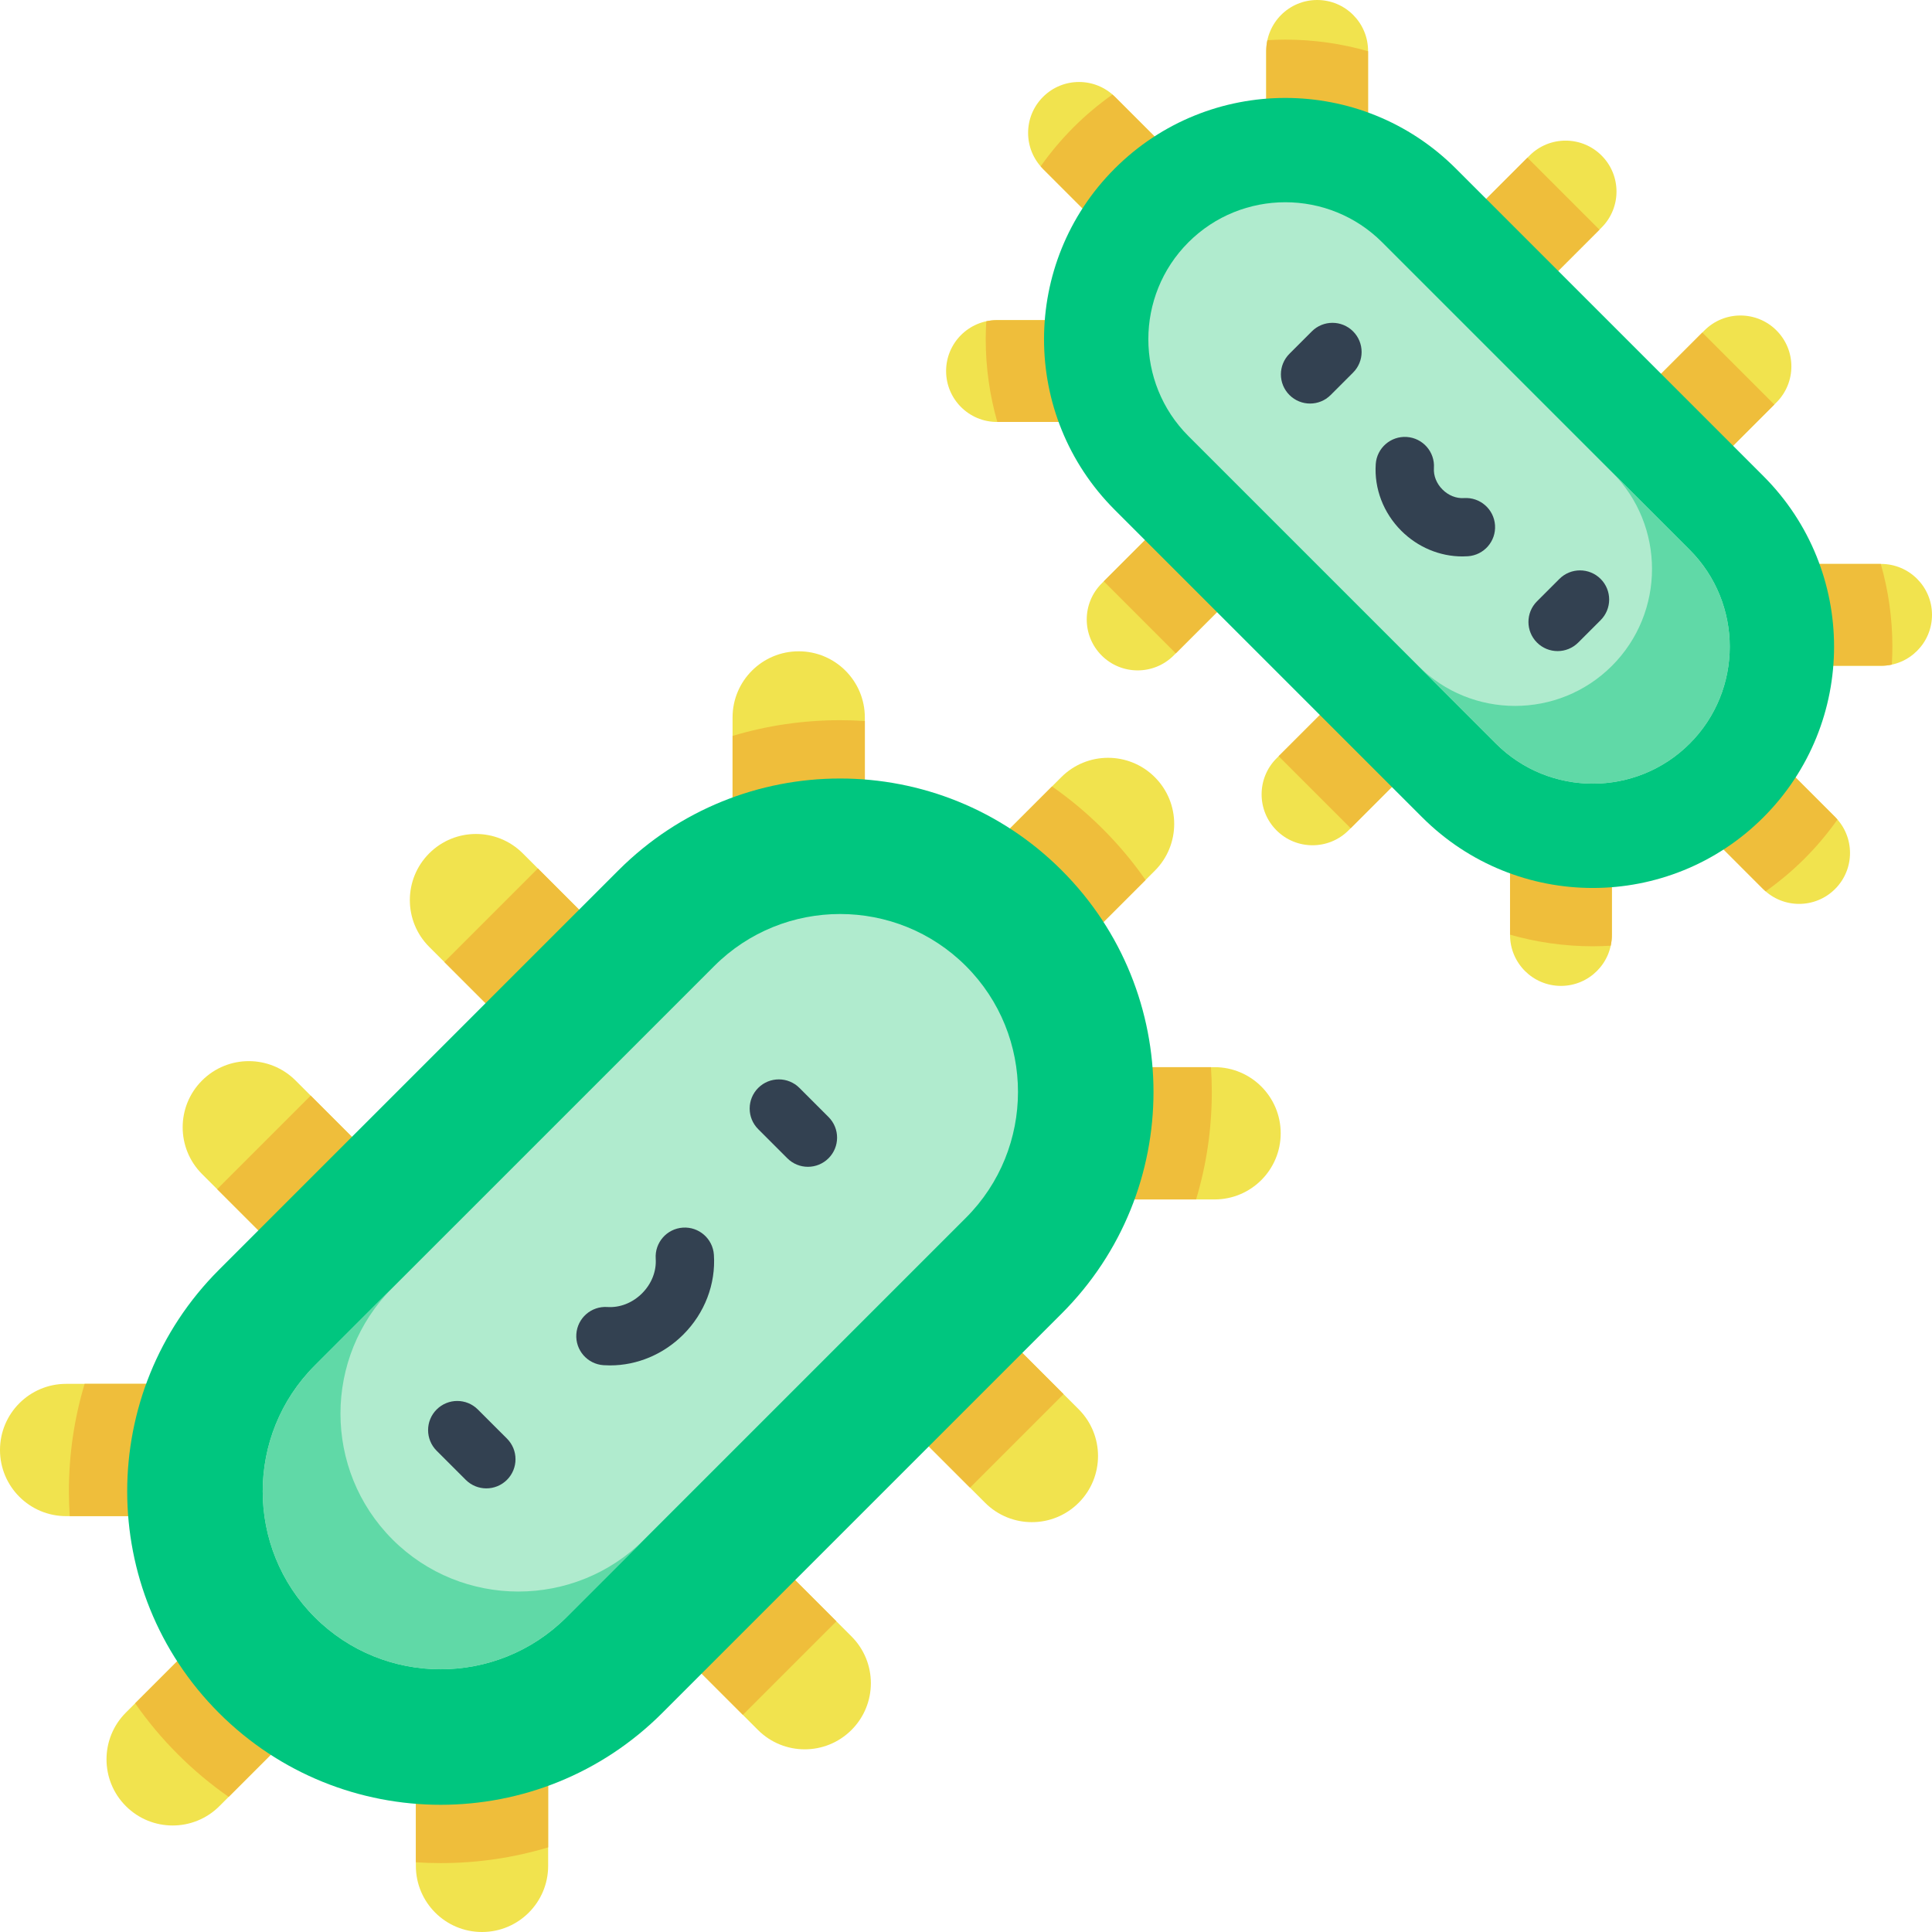 <svg height="512pt" viewBox="0 0 512 512" width="512pt" xmlns="http://www.w3.org/2000/svg"><g fill="#f1e34e"><path d="m457.641 162.941c0-7.453 6.039-13.492 13.492-13.492h27.375c7.453 0 13.492 6.039 13.492 13.492s-6.039 13.492-13.492 13.492h-27.375c-7.453 0-13.492-6.039-13.492-13.492zm0 0"/><path d="m447.883 197.152c5.27-5.27 13.812-5.27 19.082 0l19.355 19.355c5.27 5.27 5.27 13.812 0 19.082-5.27 5.27-13.812 5.27-19.082 0l-19.355-19.355c-5.273-5.27-5.273-13.812 0-19.082zm0 0"/><path d="m413.668 206.914c-7.453 0-13.492 6.039-13.492 13.492v27.371c0 7.453 6.039 13.496 13.492 13.496s13.492-6.043 13.492-13.496v-27.371c0-7.453-6.039-13.492-13.492-13.492zm0 0"/><path d="m349.059 54.359c7.453 0 13.492-6.039 13.492-13.492v-27.375c0-7.453-6.039-13.492-13.492-13.492s-13.492 6.039-13.492 13.492v27.375c0 7.453 6.039 13.492 13.492 13.492zm0 0"/><path d="m314.848 64.117c5.27-5.27 5.27-13.812 0-19.082l-19.355-19.355c-5.27-5.27-13.812-5.27-19.082 0-5.27 5.27-5.27 13.812 0 19.082l19.355 19.355c5.27 5.273 13.812 5.273 19.082 0zm0 0"/><path d="m432.344 126c-5.27-5.27-5.27-13.812 0-19.082l19.355-19.355c5.266-5.27 13.812-5.27 19.082 0s5.27 13.816 0 19.082l-19.355 19.355c-5.27 5.273-13.812 5.273-19.082 0zm0 0"/><path d="m376.73 181.613c-5.27-5.27-13.816-5.27-19.086 0l-19.355 19.355c-5.266 5.27-5.266 13.816 0 19.086 5.27 5.266 13.816 5.266 19.086 0l19.355-19.355c5.27-5.273 5.27-13.816 0-19.086zm0 0"/><path d="m386 79.656c5.27 5.27 13.812 5.27 19.082 0l19.355-19.355c5.27-5.266 5.27-13.812 0-19.082s-13.816-5.27-19.082 0l-19.355 19.355c-5.273 5.27-5.273 13.812 0 19.082zm0 0"/><path d="m330.387 135.27c5.27 5.27 5.27 13.816 0 19.086l-19.355 19.355c-5.27 5.266-13.816 5.266-19.086 0-5.266-5.27-5.266-13.816 0-19.086l19.355-19.355c5.273-5.27 13.816-5.27 19.086 0zm0 0"/><path d="m305.086 98.332c0 7.453-6.039 13.492-13.492 13.492h-27.371c-7.453 0-13.496-6.039-13.496-13.492s6.043-13.492 13.496-13.492h27.371c7.453 0 13.492 6.039 13.492 13.492zm0 0"/><path d="m211.664 243.215c-9.68 0-17.527-7.848-17.527-17.527v-35.559c0-9.68 7.848-17.527 17.527-17.527 9.68 0 17.527 7.848 17.527 17.527v35.559c0 9.68-7.848 17.527-17.527 17.527zm0 0"/><path d="m256.105 255.895c-6.844-6.848-6.844-17.945 0-24.789l25.145-25.145c6.848-6.848 17.945-6.848 24.789 0 6.848 6.844 6.848 17.941 0 24.789l-25.145 25.145c-6.844 6.844-17.941 6.844-24.789 0zm0 0"/><path d="m268.785 300.336c0 9.68 7.848 17.527 17.527 17.527h35.559c9.68 0 17.527-7.848 17.527-17.527 0-9.68-7.848-17.527-17.527-17.527h-35.559c-9.68 0-17.527 7.848-17.527 17.527zm0 0"/><path d="m70.613 384.266c0-9.68-7.848-17.531-17.527-17.531h-35.559c-9.68 0-17.527 7.852-17.527 17.531s7.848 17.527 17.527 17.527h35.559c9.68 0 17.527-7.848 17.527-17.527zm0 0"/><path d="m83.293 428.707c-6.848-6.844-17.945-6.844-24.789 0l-25.145 25.145c-6.844 6.844-6.844 17.945 0 24.789s17.945 6.844 24.789 0l25.145-25.145c6.844-6.844 6.844-17.941 0-24.789zm0 0"/><path d="m163.68 276.078c-6.848 6.844-17.945 6.844-24.789 0l-25.145-25.145c-6.844-6.844-6.844-17.941 0-24.789 6.848-6.844 17.945-6.844 24.789 0l25.145 25.145c6.844 6.844 6.844 17.945 0 24.789zm0 0"/><path d="m235.922 348.32c-6.844 6.848-6.844 17.945 0 24.789l25.145 25.145c6.844 6.844 17.941 6.844 24.789 0 6.844-6.848 6.844-17.945 0-24.789l-25.145-25.145c-6.844-6.844-17.945-6.844-24.789 0zm0 0"/><path d="m103.477 336.281c6.848-6.848 6.848-17.945 0-24.789l-25.145-25.145c-6.844-6.848-17.941-6.848-24.789 0-6.844 6.844-6.844 17.941 0 24.789l25.145 25.145c6.848 6.844 17.945 6.844 24.789 0zm0 0"/><path d="m175.719 408.523c6.848-6.848 17.945-6.848 24.789 0l25.145 25.145c6.848 6.844 6.848 17.941 0 24.789-6.844 6.844-17.941 6.844-24.789 0l-25.145-25.145c-6.844-6.848-6.844-17.945 0-24.789zm0 0"/><path d="m127.734 441.387c9.68 0 17.531 7.848 17.531 17.527v35.559c0 9.68-7.852 17.527-17.531 17.527s-17.527-7.848-17.527-17.527v-35.559c0-9.68 7.848-17.527 17.527-17.527zm0 0"/></g><path d="m292.285 219.715c-4.199-4.203-8.715-7.973-13.488-11.301l-22.688 22.691c-6.848 6.844-6.848 17.941 0 24.789 6.844 6.844 17.941 6.844 24.789 0l22.688-22.691c-3.328-4.773-7.098-9.289-11.301-13.488zm0 0" fill="#efbe3b"/><path d="m268.785 300.336c0 9.68 7.848 17.527 17.527 17.527h30.664c2.742-9.121 4.164-18.699 4.164-28.492 0-2.199-.078-4.391-.219-6.562h-34.609c-9.68 0-17.527 7.848-17.527 17.527zm0 0" fill="#efbe3b"/><path d="m260.711 348.32c-6.844-6.844-17.945-6.844-24.789 0-6.844 6.848-6.844 17.945 0 24.789l21.141 21.141 24.789-24.789zm0 0" fill="#efbe3b"/><path d="m221.652 429.664-21.145-21.141c-6.844-6.848-17.941-6.848-24.789 0-6.844 6.844-6.844 17.941 0 24.789l21.145 21.141zm0 0" fill="#efbe3b"/><path d="m116.77 493.742c9.793 0 19.371-1.422 28.496-4.168v-30.66c0-9.68-7.852-17.527-17.531-17.527s-17.527 7.848-17.527 17.527v34.609c2.176.141 4.363.219 6.562.219zm0 0" fill="#efbe3b"/><path d="m58.504 428.707-22.691 22.691c3.328 4.773 7.098 9.289 11.301 13.488 4.199 4.203 8.715 7.973 13.488 11.301l22.691-22.691c6.844-6.844 6.844-17.941 0-24.789-6.848-6.844-17.945-6.844-24.789 0zm0 0" fill="#efbe3b"/><path d="m53.086 366.734h-30.66c-2.746 9.125-4.168 18.699-4.168 28.496 0 2.199.078 4.387.223 6.562h34.605c9.68 0 17.527-7.848 17.527-17.527 0-9.684-7.848-17.531-17.527-17.531zm0 0" fill="#efbe3b"/><path d="m78.688 336.281c6.848 6.844 17.945 6.844 24.789 0 6.848-6.848 6.848-17.945 0-24.789l-21.141-21.145-24.789 24.789zm0 0" fill="#efbe3b"/><path d="m142.539 230.148-24.789 24.789 21.141 21.141c6.844 6.844 17.941 6.844 24.789 0 6.844-6.844 6.844-17.945 0-24.789zm0 0" fill="#efbe3b"/><path d="m222.629 190.859c-9.793 0-19.371 1.422-28.492 4.164v30.664c0 9.68 7.848 17.527 17.527 17.527 9.68 0 17.527-7.848 17.527-17.527v-34.609c-2.176-.141-4.363-.219-6.562-.219zm0 0" fill="#efbe3b"/><path d="m163.898 230.641-105.859 105.859c-32.438 32.438-32.438 85.023 0 117.461s85.023 32.438 117.461 0l105.859-105.859c32.438-32.438 32.438-85.027 0-117.461-32.434-32.438-85.023-32.438-117.461 0zm0 0" fill="#00c67f"/><path d="m150.121 428.582c-18.391 18.391-48.312 18.391-66.707 0-18.391-18.391-18.391-48.312 0-66.707l105.863-105.859c18.391-18.391 48.312-18.391 66.707 0 18.391 18.391 18.391 48.316 0 66.707zm0 0" fill="#b0ebce"/><path d="m104.02 407.98c-18.391-18.391-18.391-48.316 0-66.707l85.258-85.258-105.863 105.863c-18.391 18.391-18.391 48.316 0 66.707 18.391 18.391 48.316 18.391 66.707 0l20.605-20.605c-18.391 18.391-48.316 18.391-66.707 0zm0 0" fill="#60d9a7"/><path d="m275.785 44.074c.203.234.402.469.625.688l19.355 19.359c5.27 5.27 13.812 5.27 19.082 0 5.27-5.27 5.27-13.816 0-19.086l-19.355-19.355c-.223-.219-.457-.418-.688-.621-3.641 2.582-7.102 5.473-10.324 8.695-3.223 3.219-6.109 6.68-8.695 10.32zm0 0" fill="#efbe3b"/><path d="m340.617 10.5c-1.59 0-3.172.059-4.746.152-.195.918-.305 1.867-.305 2.84v27.375c0 7.453 6.039 13.492 13.492 13.492s13.492-6.039 13.492-13.492v-27.293c-7.043-2.016-14.402-3.074-21.934-3.074zm0 0" fill="#efbe3b"/><path d="m404.789 41.785-18.789 18.789c-5.27 5.27-5.27 13.812 0 19.082s13.812 5.27 19.082 0l18.789-18.789zm0 0" fill="#efbe3b"/><path d="m451.133 88.129-18.789 18.789c-5.27 5.27-5.27 13.816 0 19.086 5.27 5.27 13.812 5.27 19.082 0l18.789-18.793zm0 0" fill="#efbe3b"/><path d="m471.133 149.449c-7.453 0-13.492 6.039-13.492 13.492s6.039 13.492 13.492 13.492h27.375c.973 0 1.922-.105 2.84-.305.094-1.574.152-3.152.152-4.746 0-7.527-1.059-14.891-3.074-21.934zm0 0" fill="#efbe3b"/><path d="m486.941 217.199c-.203-.234-.402-.469-.621-.691l-19.355-19.355c-5.27-5.27-13.816-5.27-19.086 0-5.27 5.27-5.27 13.812 0 19.082l19.355 19.359c.223.219.457.418.691.621 3.641-2.586 7.102-5.473 10.32-8.695 3.223-3.219 6.113-6.68 8.695-10.32zm0 0" fill="#efbe3b"/><path d="m413.668 206.91c-7.453 0-13.492 6.043-13.492 13.496v27.293c7.043 2.012 14.406 3.074 21.934 3.074 1.59 0 3.172-.062 4.746-.152.199-.918.305-1.867.305-2.84v-27.375c0-7.453-6.039-13.496-13.492-13.496zm0 0" fill="#efbe3b"/><path d="m357.941 219.488 18.789-18.793c5.27-5.27 5.27-13.812 0-19.082s-13.812-5.27-19.082 0l-18.793 18.789zm0 0" fill="#efbe3b"/><path d="m311.594 173.145 18.793-18.793c5.27-5.27 5.27-13.812 0-19.082s-13.816-5.27-19.086 0l-18.789 18.789zm0 0" fill="#efbe3b"/><path d="m291.594 111.824c7.453 0 13.492-6.039 13.492-13.492s-6.039-13.492-13.492-13.492h-27.371c-.977 0-1.926.105-2.844.305-.094 1.574-.152 3.156-.152 4.746 0 7.527 1.059 14.891 3.074 21.934zm0 0" fill="#efbe3b"/><path d="m467.32 126.172-81.492-81.492c-24.969-24.969-65.453-24.969-90.422 0s-24.969 65.453 0 90.422l81.492 81.492c24.969 24.969 65.453 24.969 90.422 0s24.969-65.453 0-90.422zm0 0" fill="#00c67f"/><path d="m314.941 115.566c-14.156-14.16-14.156-37.195 0-51.352s37.195-14.156 51.352 0l81.492 81.492c14.156 14.16 14.156 37.195 0 51.352-14.16 14.156-37.195 14.156-51.352 0zm0 0" fill="#b0ebce"/><path d="m447.785 145.707-20.602-20.605c14.156 14.16 14.156 37.195 0 51.352-14.16 14.16-37.195 14.16-51.352 0l20.602 20.605c14.16 14.156 37.195 14.156 51.352 0 14.16-14.156 14.156-37.195 0-51.352zm0 0" fill="#60d9a7"/><path d="m128.887 394.434c-1.977 0-3.953-.754-5.461-2.262l-7.715-7.711c-3.016-3.02-3.016-7.91 0-10.926 3.02-3.02 7.91-3.02 10.926 0l7.715 7.711c3.016 3.016 3.016 7.906 0 10.926-1.508 1.508-3.488 2.262-5.465 2.262zm0 0" fill="#334151"/><path d="m214.109 309.215c-1.977 0-3.957-.754-5.465-2.266l-7.711-7.711c-3.016-3.016-3.016-7.91 0-10.926s7.91-3.016 10.926 0l7.711 7.711c3.02 3.02 3.02 7.91 0 10.926-1.508 1.508-3.484 2.266-5.461 2.266zm0 0" fill="#334151"/><path d="m161.688 361.848c-.586 0-1.176-.02-1.762-.059-4.258-.289-7.477-3.973-7.191-8.23.285-4.258 3.965-7.473 8.227-7.188 3.312.223 6.668-1.098 9.191-3.621 2.52-2.52 3.84-5.871 3.617-9.188-.285-4.258 2.934-7.941 7.191-8.227 4.262-.285 7.941 2.934 8.227 7.191.52 7.766-2.434 15.477-8.109 21.148-5.246 5.246-12.23 8.172-19.391 8.172zm0 0" fill="#334151"/><path d="m347.18 106.945c-1.977 0-3.957-.754-5.465-2.266-3.02-3.016-3.02-7.906 0-10.926l5.938-5.938c3.016-3.016 7.91-3.016 10.926 0 3.016 3.02 3.016 7.91 0 10.926l-5.938 5.938c-1.508 1.512-3.484 2.266-5.461 2.266zm0 0" fill="#334151"/><path d="m412.781 172.547c-1.977 0-3.953-.754-5.465-2.262-3.016-3.02-3.016-7.91 0-10.926l5.938-5.938c3.02-3.016 7.91-3.016 10.93 0 3.016 3.016 3.016 7.91 0 10.926l-5.938 5.938c-1.512 1.508-3.488 2.262-5.465 2.262zm0 0" fill="#334151"/><path d="m387.535 147.461c-5.984 0-11.816-2.438-16.188-6.809-4.73-4.73-7.195-11.168-6.762-17.66.285-4.258 3.977-7.48 8.227-7.191 4.258.285 7.48 3.969 7.191 8.227-.137 2.043.691 4.121 2.27 5.699 1.578 1.578 3.66 2.406 5.695 2.266 4.258-.281 7.941 2.938 8.227 7.195.285 4.258-2.934 7.938-7.191 8.223-.488.035-.98.051-1.469.051zm0 0" fill="#334151"/></svg>